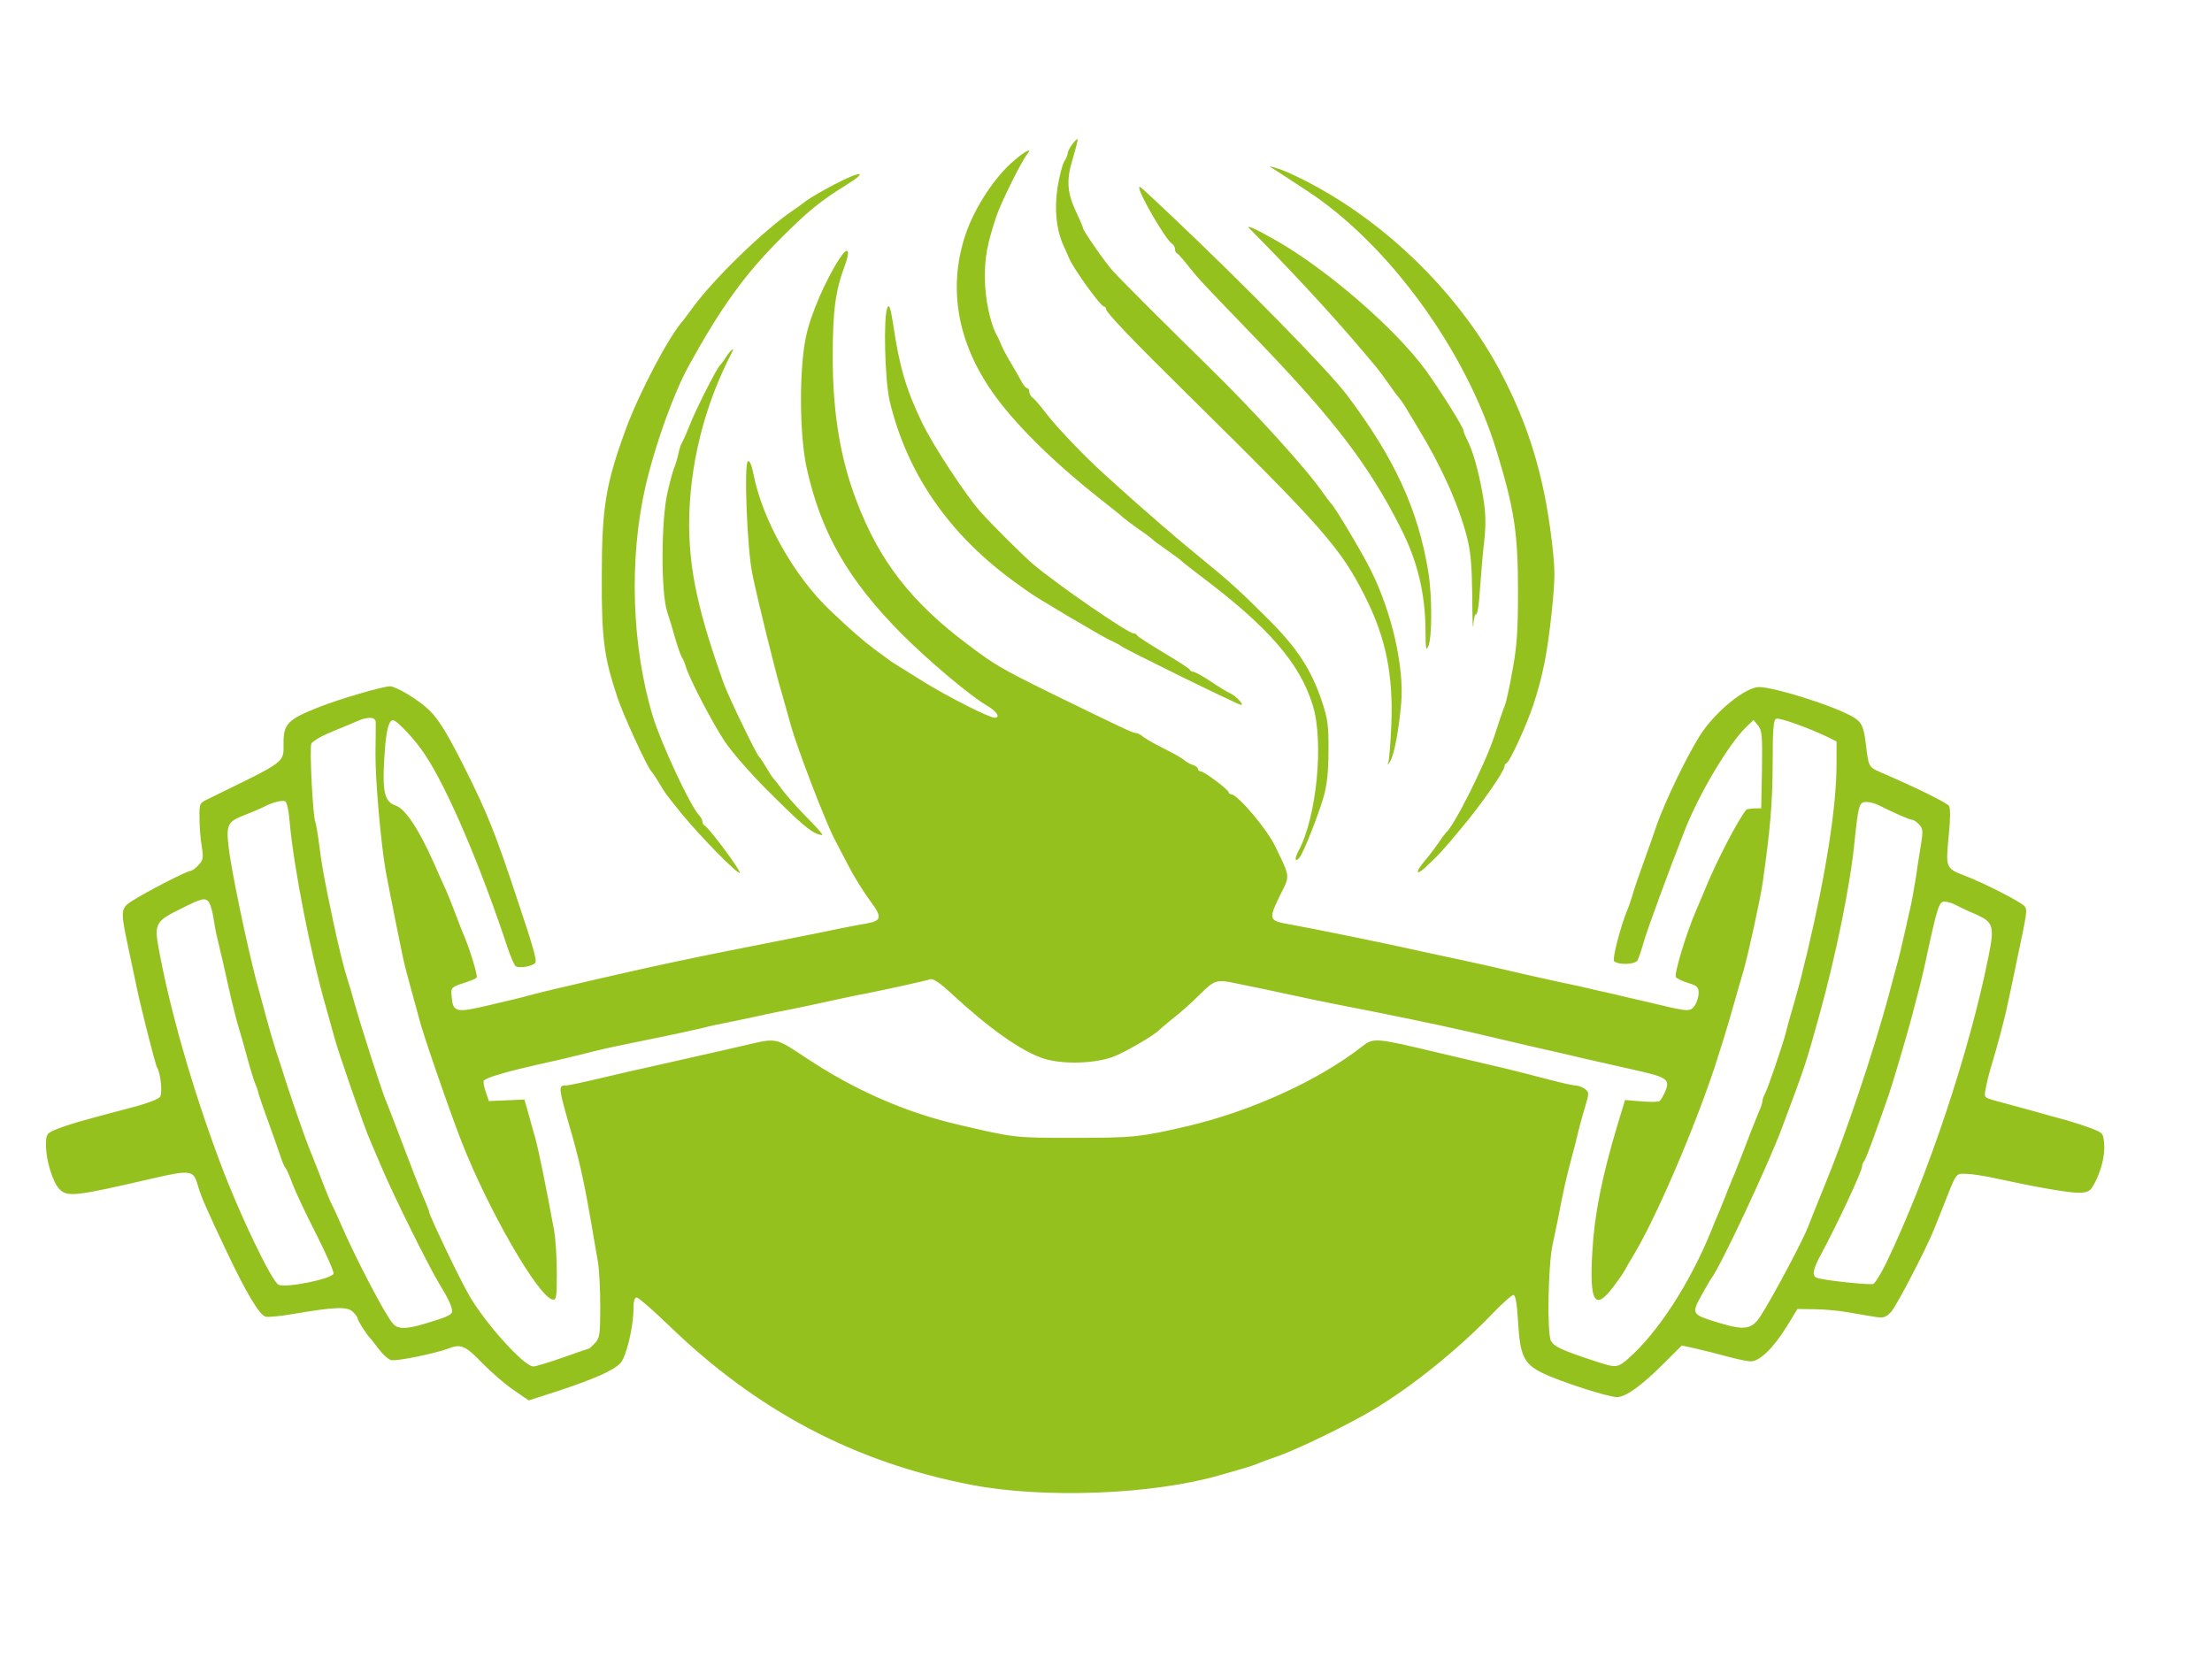 <?xml version="1.0" standalone="no"?>
<!DOCTYPE svg PUBLIC "-//W3C//DTD SVG 20010904//EN" "http://www.w3.org/TR/2001/REC-SVG-20010904/DTD/svg10.dtd">
<svg version="1.0" xmlns="http://www.w3.org/2000/svg"
    width="866pt" height="649pt" viewBox="0 0 866 649"
    preserveAspectRatio="xMidYMid meet">

    <g transform="translate(0,649) scale(0.1,-0.1)"
        fill="#95c11e" stroke="none">
        <path
            d="M4198 5925 c-10 -13 -18 -29 -18 -35 0 -6 -6 -21 -14 -33 -7 -12 -19
-58 -26 -103 -13 -86 -4 -166 25 -229 8 -16 16 -37 20 -45 16 -40 124 -190
137 -190 4 0 8 -5 8 -10 0 -13 102 -120 314 -329 535 -527 606 -608 701 -798
81 -161 110 -306 102 -503 -3 -69 -8 -134 -12 -145 -4 -13 -1 -11 8 5 16 28
33 119 43 230 11 141 -37 352 -118 515 -35 71 -143 252 -158 265 -3 3 -17 21
-30 40 -64 93 -270 320 -448 494 -140 137 -338 334 -374 374 -30 32 -118 159
-118 169 0 3 -11 30 -25 59 -38 80 -41 129 -15 213 12 40 20 74 19 76 -2 2
-12 -7 -21 -20z" />
        <path
            d="M3972 5863 c-76 -63 -156 -185 -192 -291 -72 -216 -30 -437 123 -642
90 -120 234 -260 412 -400 39 -30 76 -60 83 -67 8 -7 35 -27 60 -45 26 -17 49
-35 52 -38 3 -4 30 -24 60 -45 30 -21 57 -41 60 -45 3 -3 34 -28 70 -55 265
-199 389 -342 439 -505 45 -142 16 -441 -56 -573 -16 -30 -13 -46 5 -24 15 18
71 159 94 237 13 46 19 98 19 180 1 99 -3 126 -26 195 -42 124 -96 207 -209
320 -110 110 -154 150 -261 237 -38 31 -83 69 -100 83 -16 14 -41 36 -55 47
-25 21 -153 134 -223 198 -79 71 -190 187 -230 240 -23 30 -48 59 -54 63 -7 4
-13 15 -13 22 0 8 -4 15 -8 15 -5 0 -14 10 -21 23 -6 12 -25 45 -41 72 -17 28
-35 61 -40 75 -6 14 -14 32 -19 40 -24 44 -45 142 -45 220 -1 83 8 130 44 241
18 54 100 220 122 246 21 26 -8 12 -50 -24z" />
        <path
            d="M4985 5829 c11 -7 72 -46 135 -88 317 -208 620 -625 739 -1016 70
-229 84 -323 84 -550 0 -151 -4 -214 -21 -306 -11 -64 -25 -127 -30 -140 -6
-13 -24 -67 -41 -119 -35 -109 -159 -356 -190 -380 -3 -3 -18 -23 -33 -45 -15
-22 -39 -53 -53 -69 -33 -39 -32 -56 2 -25 52 48 65 61 143 155 77 91 170 225
170 243 0 5 3 11 8 13 13 5 79 150 105 228 38 117 55 203 72 364 14 136 14
162 0 280 -30 253 -91 453 -201 661 -144 272 -390 528 -666 693 -87 52 -176
95 -218 106 -23 6 -23 6 -5 -5z" />
        <path
            d="M3265 5767 c-44 -23 -92 -51 -107 -62 -14 -11 -36 -27 -48 -35 -115
-76 -323 -278 -405 -394 -11 -16 -25 -33 -30 -40 -57 -64 -169 -277 -223 -421
-81 -220 -96 -311 -96 -585 -1 -242 9 -314 61 -470 22 -68 119 -278 133 -290
3 -3 17 -23 30 -45 27 -45 23 -39 87 -119 71 -87 221 -241 229 -233 6 6 -122
179 -138 185 -4 2 -8 9 -8 15 0 6 -6 18 -14 26 -36 40 -148 281 -180 386 -83
273 -94 617 -29 900 37 161 109 362 169 472 125 227 219 358 358 497 108 109
161 151 258 211 92 57 60 58 -47 2z" />
        <path
            d="M4460 5755 c0 -26 104 -203 127 -218 7 -4 13 -14 13 -22 0 -7 3 -15
8 -17 4 -1 25 -25 47 -53 46 -57 45 -55 277 -296 292 -304 429 -483 552 -727
65 -128 96 -254 97 -402 0 -70 2 -81 11 -60 15 34 15 198 0 290 -40 246 -133
447 -320 695 -72 95 -404 434 -688 702 -121 114 -124 117 -124 108z" />
        <path
            d="M4891 5596 c153 -154 305 -318 419 -451 23 -27 53 -62 65 -77 13 -14
40 -50 61 -80 20 -29 40 -55 43 -58 3 -3 11 -14 18 -25 7 -11 31 -51 53 -88
93 -153 157 -295 192 -425 16 -61 20 -111 22 -237 0 -88 2 -139 4 -112 2 26 7
45 11 42 5 -2 12 41 15 98 4 56 11 142 17 190 7 70 6 108 -6 180 -17 95 -39
173 -62 217 -7 14 -13 28 -13 33 0 13 -91 158 -148 237 -119 163 -384 393
-587 509 -75 43 -121 64 -104 47z" />
        <path
            d="M3287 5478 c-55 -84 -115 -223 -132 -308 -27 -129 -25 -385 3 -512
57 -256 163 -440 376 -654 110 -109 265 -239 332 -278 37 -22 52 -46 28 -46
-22 0 -181 81 -277 140 -45 28 -91 57 -101 63 -22 13 -22 13 -91 64 -48 36
-95 77 -175 153 -141 134 -265 354 -300 533 -7 36 -15 55 -22 51 -16 -10 -3
-341 17 -439 20 -99 88 -376 116 -470 11 -38 27 -95 35 -125 27 -95 135 -376
171 -445 8 -16 33 -64 55 -105 21 -42 59 -102 83 -135 50 -66 48 -80 -14 -91
-20 -3 -65 -12 -101 -19 -89 -19 -233 -47 -450 -90 -131 -26 -323 -67 -425
-91 -33 -7 -118 -27 -190 -44 -71 -16 -143 -34 -160 -39 -16 -5 -83 -21 -148
-36 -133 -32 -144 -29 -149 35 -3 33 -1 35 44 50 26 8 50 18 54 22 6 7 -30
123 -57 183 -4 11 -18 45 -29 75 -11 30 -27 69 -34 85 -8 17 -29 64 -47 105
-60 135 -113 214 -150 226 -44 15 -53 54 -44 193 6 99 16 141 34 141 15 0 89
-79 125 -135 87 -130 217 -434 324 -758 11 -32 24 -63 30 -69 11 -11 68 -2 78
13 6 10 -8 60 -73 254 -81 245 -114 329 -202 505 -68 135 -103 193 -140 229
-41 40 -129 93 -154 94 -27 0 -199 -50 -277 -81 -122 -48 -140 -66 -140 -139
0 -82 16 -69 -297 -222 -32 -15 -33 -18 -32 -76 0 -33 4 -82 9 -110 7 -44 5
-53 -13 -72 -11 -13 -26 -23 -32 -23 -13 0 -167 -79 -224 -115 -49 -30 -50
-38 -21 -175 11 -52 25 -118 31 -146 13 -70 77 -323 84 -334 14 -23 22 -101
11 -115 -6 -8 -47 -24 -91 -36 -152 -40 -180 -48 -230 -62 -27 -8 -67 -21 -88
-30 -35 -15 -37 -18 -37 -62 0 -57 26 -143 52 -170 31 -33 63 -29 365 41 148
34 161 33 177 -26 12 -42 36 -98 115 -264 76 -160 126 -243 150 -251 10 -3 61
2 112 11 159 27 207 29 229 9 11 -10 20 -22 20 -27 0 -8 36 -65 50 -78 3 -3
17 -22 33 -42 15 -20 36 -40 48 -43 19 -6 175 26 227 46 46 18 65 10 131 -59
37 -37 92 -85 124 -106 l57 -39 118 38 c141 47 213 79 241 108 23 25 51 142
51 213 0 29 4 44 13 44 6 0 63 -49 125 -109 346 -335 728 -537 1187 -625 283
-54 707 -38 970 38 28 8 68 20 90 26 22 6 49 15 60 20 11 5 43 17 70 26 74 24
282 125 382 185 152 91 336 239 472 382 36 37 70 67 76 67 8 0 14 -35 18 -103
8 -136 22 -166 96 -203 68 -33 256 -94 292 -94 34 0 97 46 183 132 l70 70 55
-12 c31 -7 86 -21 123 -31 36 -10 78 -19 93 -19 34 0 89 53 141 138 l41 67 64
-1 c35 0 96 -5 134 -12 39 -7 87 -15 107 -18 31 -5 40 -3 62 20 20 22 135 242
167 321 4 11 18 45 30 75 60 153 54 145 96 144 21 0 72 -8 113 -17 156 -34
286 -57 326 -57 32 0 45 5 56 23 29 46 49 116 46 163 -3 46 -4 48 -48 65 -25
10 -70 24 -100 33 -30 8 -89 24 -130 36 -41 11 -91 25 -110 30 -87 23 -82 20
-77 53 3 18 12 57 21 87 24 78 56 198 65 245 5 22 21 96 35 165 44 208 43 206
32 222 -13 16 -159 91 -233 119 -76 29 -76 31 -64 155 7 68 7 111 1 119 -12
14 -132 73 -267 131 -47 20 -48 22 -58 109 -9 74 -17 90 -58 112 -81 44 -300
112 -360 113 -54 0 -174 -98 -232 -190 -51 -80 -137 -259 -169 -350 -8 -25
-31 -90 -51 -145 -20 -55 -40 -113 -44 -130 -5 -16 -13 -41 -19 -55 -27 -64
-61 -195 -53 -203 16 -16 82 -14 92 3 4 8 16 42 25 75 15 51 95 269 160 435
57 145 175 342 242 405 l27 26 18 -22 c15 -19 17 -40 15 -173 l-3 -151 -27 0
c-15 -1 -29 -3 -31 -5 -29 -33 -117 -201 -161 -310 -15 -36 -31 -74 -36 -85
-39 -90 -87 -250 -79 -261 5 -6 27 -16 49 -23 34 -10 40 -16 40 -39 0 -15 -7
-37 -15 -49 -17 -24 -26 -24 -135 2 -30 7 -84 20 -120 28 -36 9 -94 22 -130
30 -36 9 -99 23 -140 31 -41 9 -102 23 -135 30 -118 28 -191 44 -270 61 -44 9
-107 23 -140 30 -113 26 -432 91 -517 106 -82 14 -83 19 -35 117 38 75 38 67
-20 187 -32 68 -148 205 -173 205 -5 0 -10 4 -10 8 0 10 -96 82 -110 82 -5 0
-10 4 -10 9 0 5 -9 13 -20 16 -11 3 -26 12 -33 18 -6 7 -44 28 -82 47 -38 19
-76 41 -83 48 -7 6 -19 12 -25 12 -12 0 -48 17 -337 158 -190 94 -213 107
-322 189 -221 166 -346 327 -435 562 -63 165 -93 344 -93 563 0 178 10 258 46
354 25 66 14 83 -19 32z m-1816 -1815 c0 -10 0 -65 -1 -123 -1 -103 21 -351
40 -460 12 -65 59 -300 70 -350 4 -19 18 -71 30 -115 12 -44 26 -93 30 -110
12 -52 120 -365 167 -485 104 -266 300 -607 356 -618 15 -3 17 7 17 104 0 59
-5 133 -10 163 -32 174 -62 323 -76 371 -9 30 -21 75 -28 100 l-13 45 -69 -3
-70 -3 -12 35 c-7 20 -11 40 -8 45 3 5 30 16 59 24 49 15 82 23 255 62 37 9
92 22 122 30 30 8 125 28 210 45 85 17 180 38 210 45 30 8 69 16 85 19 17 3
73 15 125 26 52 12 118 25 145 30 28 6 93 19 145 31 52 11 115 25 140 29 66
13 232 49 252 56 12 3 39 -15 85 -58 145 -134 270 -223 357 -252 73 -24 200
-21 273 6 48 18 165 86 183 107 3 3 28 24 55 46 28 21 74 63 103 92 55 55 66
59 135 44 23 -5 78 -16 122 -25 44 -10 109 -23 145 -31 63 -14 140 -29 293
-59 189 -38 316 -65 492 -107 72 -17 157 -37 190 -44 33 -8 89 -20 125 -29 36
-8 119 -27 185 -42 142 -31 154 -39 135 -86 -8 -18 -18 -36 -23 -39 -5 -4 -38
-4 -72 -1 l-63 5 -30 -99 c-60 -200 -90 -349 -98 -495 -12 -199 10 -234 83
-136 22 28 42 59 46 67 4 8 17 31 29 50 88 144 238 492 322 745 18 55 48 152
66 215 18 63 38 135 46 160 19 67 65 276 75 345 30 211 38 309 39 463 0 139 3
174 14 178 13 5 130 -37 204 -73 l32 -16 0 -89 c0 -167 -42 -432 -115 -738 -9
-36 -19 -76 -22 -90 -3 -14 -17 -63 -30 -110 -14 -47 -28 -98 -32 -115 -11
-44 -70 -217 -81 -237 -6 -10 -10 -23 -10 -29 0 -6 -6 -25 -14 -42 -7 -18 -20
-50 -29 -72 -24 -63 -57 -148 -66 -170 -5 -11 -17 -40 -27 -65 -9 -25 -26 -65
-36 -90 -11 -25 -23 -54 -27 -65 -83 -206 -209 -401 -326 -504 -41 -36 -49
-37 -119 -14 -139 45 -171 60 -184 83 -16 30 -11 295 6 375 6 28 16 77 23 110
16 88 35 172 54 240 9 33 20 76 24 95 5 19 16 62 26 94 17 57 17 60 -1 73 -10
7 -26 13 -36 13 -10 0 -62 12 -115 26 -54 14 -123 32 -153 39 -125 29 -199 47
-260 61 -255 61 -262 62 -307 27 -170 -133 -433 -253 -683 -312 -185 -43 -212
-46 -445 -46 -237 0 -232 0 -455 52 -204 47 -406 136 -591 259 -126 83 -115
81 -244 51 -33 -8 -114 -26 -180 -41 -66 -15 -151 -34 -190 -43 -38 -8 -125
-28 -192 -44 -67 -16 -128 -29 -137 -29 -32 0 -32 -1 28 -210 27 -96 47 -190
71 -330 9 -52 20 -120 26 -151 5 -30 9 -109 9 -175 0 -107 -2 -123 -20 -142
-12 -12 -22 -22 -24 -22 -2 0 -48 -16 -102 -35 -54 -19 -106 -35 -116 -35 -37
0 -193 174 -254 283 -41 72 -154 310 -154 322 0 4 -7 21 -14 38 -15 32 -59
146 -118 302 -17 44 -34 89 -39 100 -14 33 -95 284 -119 370 -12 44 -26 91
-31 105 -11 34 -35 129 -54 220 -37 176 -45 219 -55 300 -6 46 -13 87 -15 90
-10 17 -24 293 -16 309 6 9 40 30 78 45 37 15 82 34 98 41 43 20 75 19 76 -2z
m-337 -391 c16 -179 82 -517 144 -732 13 -47 27 -98 32 -115 12 -47 118 -354
139 -400 5 -11 26 -60 47 -110 45 -106 180 -379 223 -450 36 -59 51 -91 51
-109 0 -14 -20 -23 -111 -50 -72 -21 -102 -20 -121 2 -30 33 -151 266 -207
397 -12 28 -26 58 -31 67 -5 9 -26 59 -45 110 -20 51 -40 102 -45 113 -14 35
-67 187 -89 255 -11 36 -30 94 -42 130 -11 36 -29 97 -39 135 -11 39 -25 95
-34 125 -40 151 -102 450 -111 534 -10 88 -4 99 63 125 31 12 66 27 77 33 28
15 68 26 81 21 7 -2 15 -39 18 -81z m6224 64 c53 -27 119 -56 129 -56 5 0 18
-8 27 -19 15 -16 15 -27 6 -82 -6 -35 -15 -93 -20 -129 -6 -36 -14 -83 -19
-105 -5 -22 -17 -74 -26 -115 -9 -41 -23 -100 -32 -130 -8 -30 -21 -77 -28
-105 -64 -235 -169 -547 -255 -755 -28 -69 -56 -138 -62 -155 -20 -52 -141
-280 -187 -350 -33 -50 -62 -54 -159 -25 -109 33 -111 35 -72 106 18 32 36 64
40 69 36 46 220 439 276 588 91 243 94 251 148 447 62 223 120 505 136 670 16
150 18 160 47 160 14 0 37 -6 51 -14z m-6540 -378 c5 -7 13 -33 17 -58 4 -25
10 -61 15 -80 10 -40 31 -132 55 -240 10 -41 23 -93 30 -115 7 -22 22 -76 34
-120 12 -44 26 -89 31 -100 5 -11 11 -29 13 -40 3 -11 22 -65 42 -120 20 -55
40 -113 45 -128 5 -16 13 -34 18 -40 5 -7 17 -34 27 -62 10 -27 51 -115 92
-195 40 -79 71 -150 69 -157 -9 -21 -189 -57 -216 -43 -27 15 -154 279 -227
475 -111 296 -199 605 -243 848 -16 89 -9 102 88 149 84 42 95 44 110 26z
m6840 -12 c15 -8 51 -25 80 -37 66 -30 71 -46 47 -164 -74 -371 -239 -865
-401 -1201 -20 -41 -43 -78 -50 -81 -15 -5 -195 14 -221 24 -20 8 -16 33 17
93 60 111 160 324 160 343 0 7 4 17 9 22 7 9 44 110 96 260 19 56 69 227 90
305 9 36 23 88 30 115 7 28 21 86 30 130 39 181 47 205 67 205 11 0 32 -6 46
-14z" />
        <path
            d="M3474 5285 c-16 -36 -10 -283 9 -365 69 -288 236 -528 501 -717 17
-12 36 -26 42 -30 29 -22 276 -168 319 -189 22 -10 42 -21 45 -24 10 -10 458
-230 469 -230 12 0 -17 32 -40 44 -17 8 -40 22 -96 59 -24 15 -47 27 -52 27
-5 0 -11 3 -13 8 -1 4 -48 34 -103 67 -55 33 -101 63 -103 67 -2 5 -8 8 -14 8
-21 0 -296 189 -392 270 -38 32 -160 153 -208 207 -58 65 -186 260 -228 348
-63 131 -89 219 -114 390 -10 62 -15 76 -22 60z" />
        <path
            d="M2843 5093 c-10 -16 -21 -30 -24 -33 -11 -8 -94 -171 -119 -235 -13
-33 -27 -64 -31 -70 -4 -5 -10 -26 -14 -45 -4 -19 -11 -41 -15 -50 -4 -8 -16
-51 -26 -95 -26 -108 -27 -395 -2 -470 9 -27 24 -77 33 -110 10 -33 21 -64 25
-70 4 -5 11 -21 15 -35 13 -46 102 -216 151 -291 27 -41 101 -126 164 -189
129 -129 171 -166 203 -176 20 -6 21 -5 7 11 -8 10 -38 42 -67 71 -28 29 -64
70 -80 91 -15 21 -30 40 -33 43 -4 3 -17 23 -30 45 -13 22 -27 42 -30 45 -10
9 -118 233 -135 280 -101 282 -136 444 -137 625 0 231 59 468 169 678 11 20
-9 4 -24 -20z" />
    </g>
</svg>